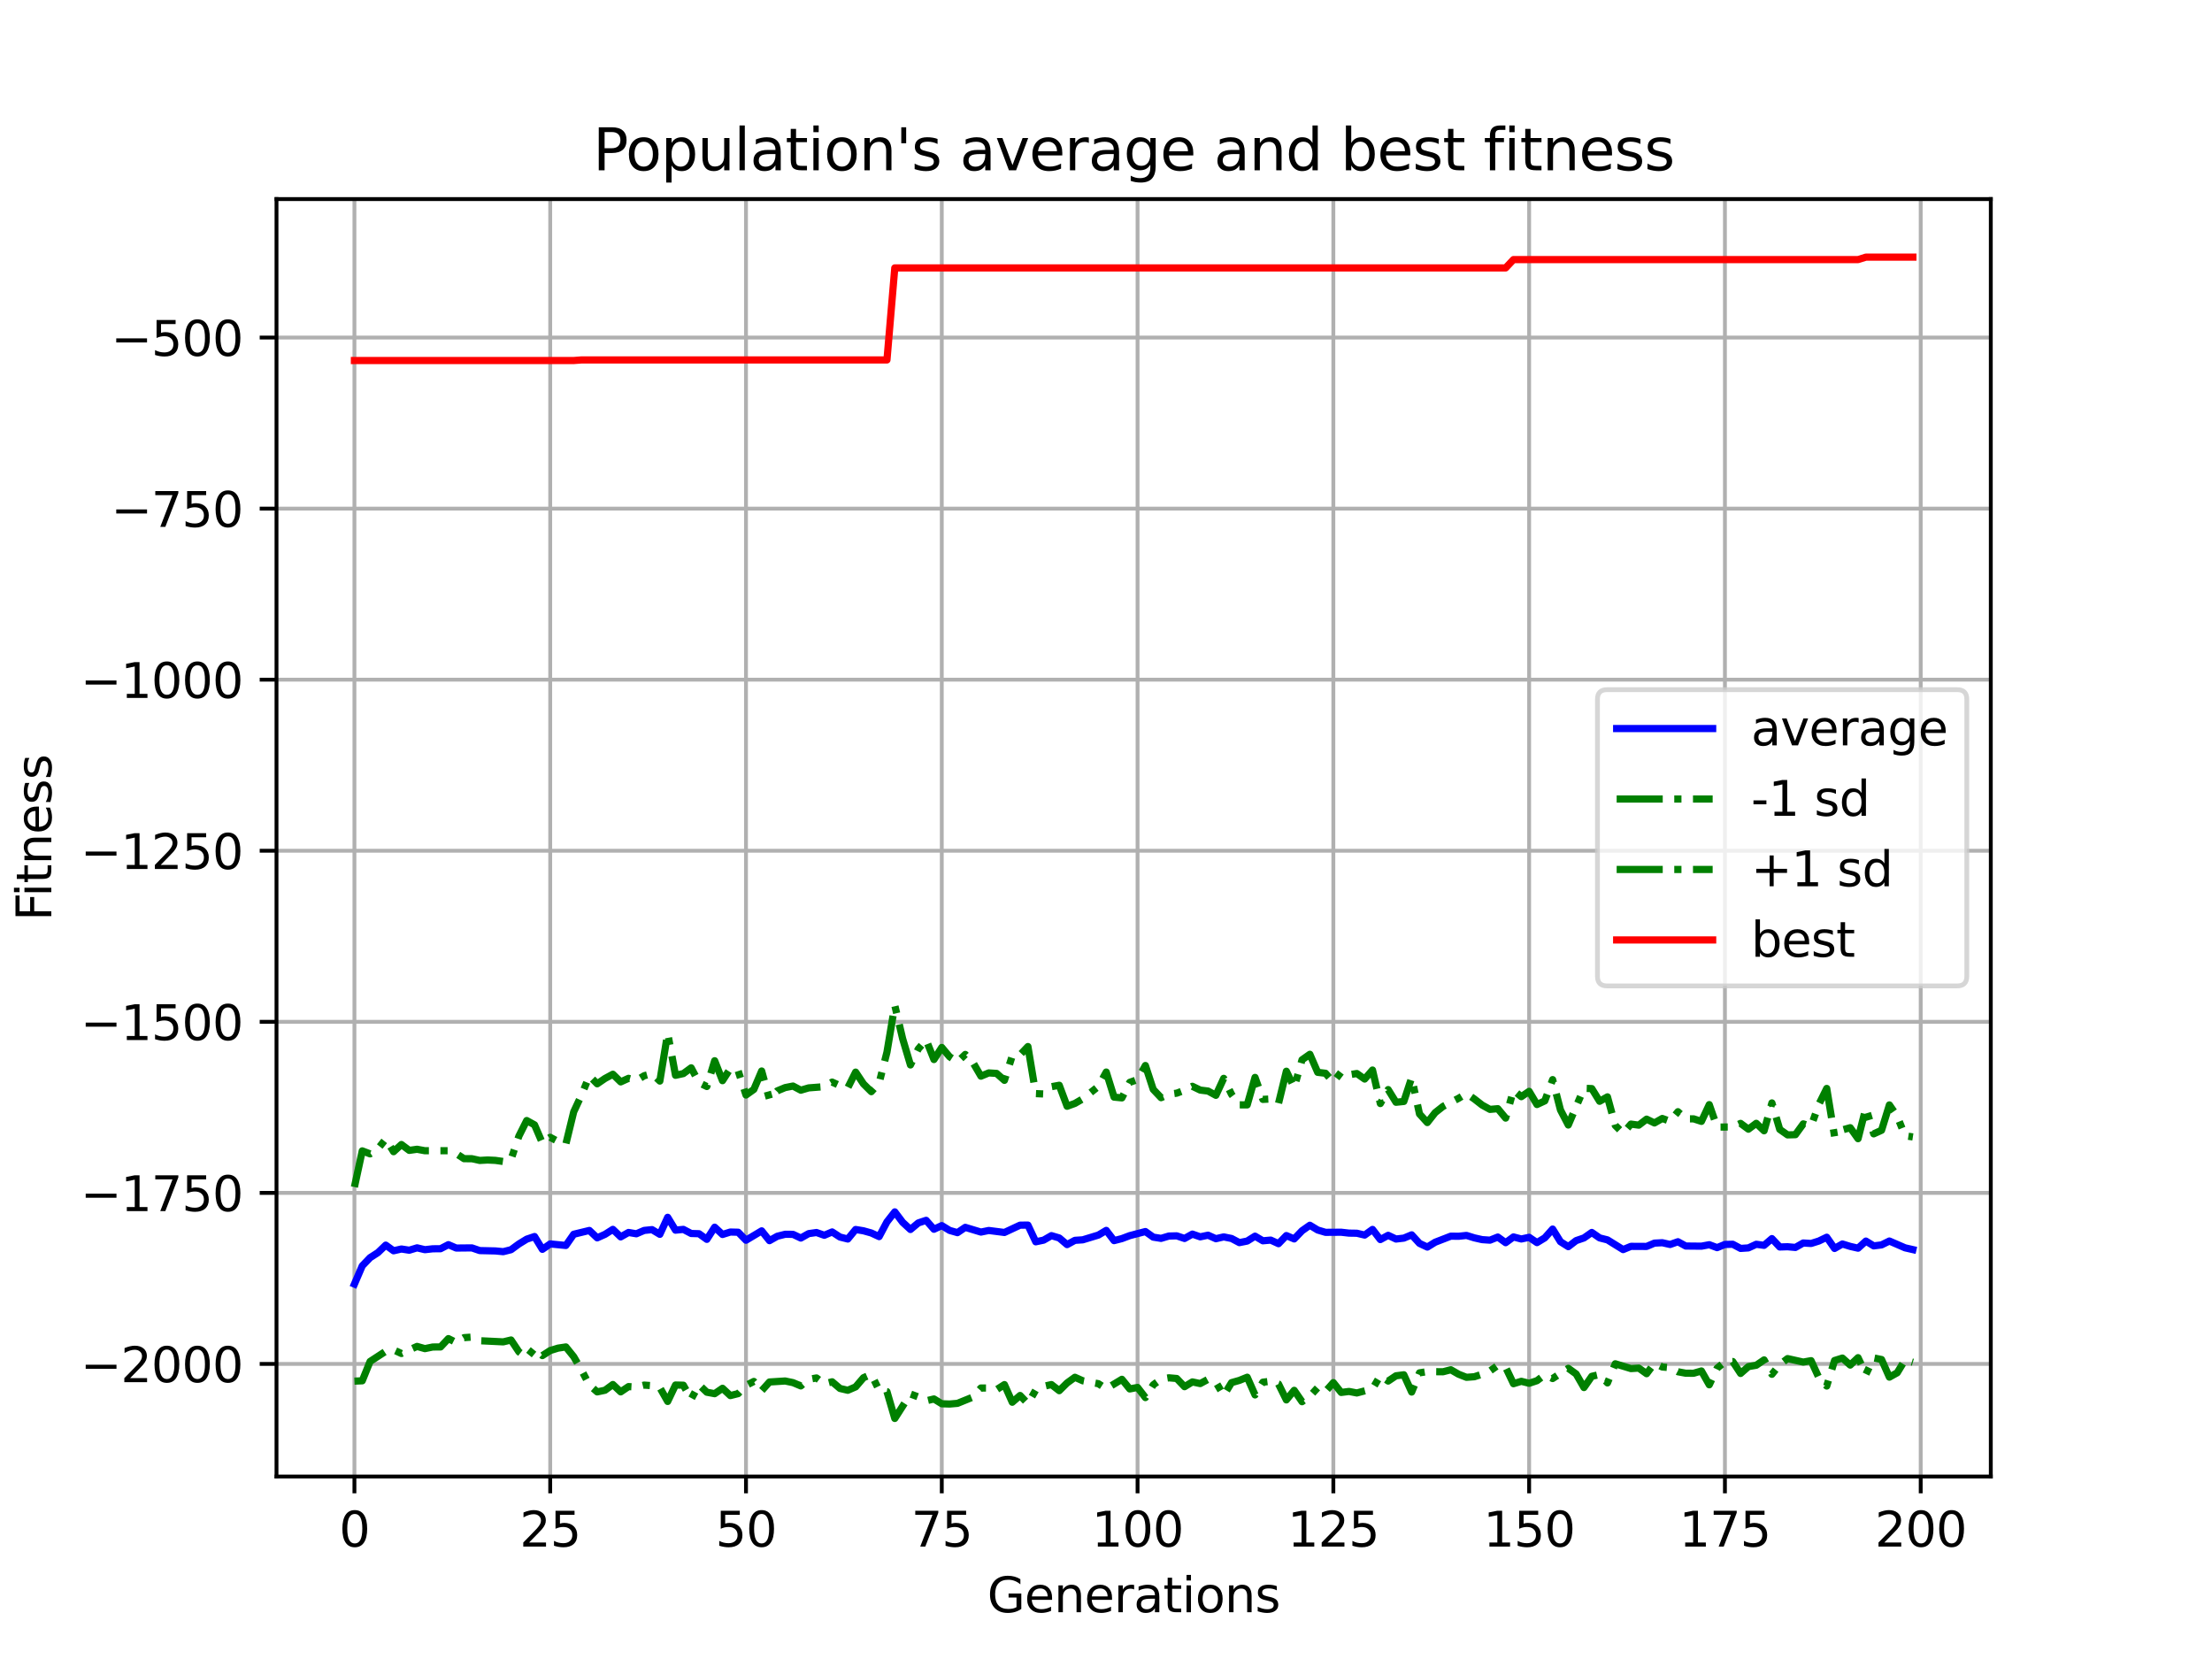 <?xml version="1.0" encoding="utf-8" standalone="no"?>
<!DOCTYPE svg PUBLIC "-//W3C//DTD SVG 1.1//EN"
  "http://www.w3.org/Graphics/SVG/1.1/DTD/svg11.dtd">
<svg xmlns:xlink="http://www.w3.org/1999/xlink" width="460.8pt" height="345.6pt" viewBox="0 0 460.8 345.6" xmlns="http://www.w3.org/2000/svg" version="1.1">
 <defs>
  <style type="text/css">*{stroke-linejoin: round; stroke-linecap: butt}</style>
 </defs>
 <g id="figure_1">
  <g id="patch_1">
   <path d="M 0 345.6 
L 460.8 345.6 
L 460.8 0 
L 0 0 
z
" style="fill: #ffffff"/>
  </g>
  <g id="axes_1">
   <g id="patch_2">
    <path d="M 57.6 307.584 
L 414.72 307.584 
L 414.72 41.472 
L 57.6 41.472 
z
" style="fill: #ffffff"/>
   </g>
   <g id="matplotlib.axis_1">
    <g id="xtick_1">
     <g id="line2d_1">
      <path d="M 73.833 307.584 
L 73.833 41.472 
" clip-path="url(#pa1c81cb05a)" style="fill: none; stroke: #b0b0b0; stroke-width: 0.8; stroke-linecap: square"/>
     </g>
     <g id="line2d_2">
      <defs>
       <path id="mb225621dab" d="M 0 0 
L 0 3.5 
" style="stroke: #000000; stroke-width: 0.8"/>
      </defs>
      <g>
       <use xlink:href="#mb225621dab" x="73.833" y="307.584" style="stroke: #000000; stroke-width: 0.8"/>
      </g>
     </g>
     <g id="text_1">
      <!-- 0 -->
      <g transform="translate(70.651 322.182) scale(0.1 -0.1)">
       <defs>
        <path id="DejaVuSans-30" d="M 2034 4250 
Q 1547 4250 1301 3770 
Q 1056 3291 1056 2328 
Q 1056 1369 1301 889 
Q 1547 409 2034 409 
Q 2525 409 2770 889 
Q 3016 1369 3016 2328 
Q 3016 3291 2770 3770 
Q 2525 4250 2034 4250 
z
M 2034 4750 
Q 2819 4750 3233 4129 
Q 3647 3509 3647 2328 
Q 3647 1150 3233 529 
Q 2819 -91 2034 -91 
Q 1250 -91 836 529 
Q 422 1150 422 2328 
Q 422 3509 836 4129 
Q 1250 4750 2034 4750 
z
" transform="scale(0.016)"/>
       </defs>
       <use xlink:href="#DejaVuSans-30"/>
      </g>
     </g>
    </g>
    <g id="xtick_2">
     <g id="line2d_3">
      <path d="M 114.618 307.584 
L 114.618 41.472 
" clip-path="url(#pa1c81cb05a)" style="fill: none; stroke: #b0b0b0; stroke-width: 0.8; stroke-linecap: square"/>
     </g>
     <g id="line2d_4">
      <g>
       <use xlink:href="#mb225621dab" x="114.618" y="307.584" style="stroke: #000000; stroke-width: 0.8"/>
      </g>
     </g>
     <g id="text_2">
      <!-- 25 -->
      <g transform="translate(108.256 322.182) scale(0.1 -0.1)">
       <defs>
        <path id="DejaVuSans-32" d="M 1228 531 
L 3431 531 
L 3431 0 
L 469 0 
L 469 531 
Q 828 903 1448 1529 
Q 2069 2156 2228 2338 
Q 2531 2678 2651 2914 
Q 2772 3150 2772 3378 
Q 2772 3750 2511 3984 
Q 2250 4219 1831 4219 
Q 1534 4219 1204 4116 
Q 875 4013 500 3803 
L 500 4441 
Q 881 4594 1212 4672 
Q 1544 4750 1819 4750 
Q 2544 4750 2975 4387 
Q 3406 4025 3406 3419 
Q 3406 3131 3298 2873 
Q 3191 2616 2906 2266 
Q 2828 2175 2409 1742 
Q 1991 1309 1228 531 
z
" transform="scale(0.016)"/>
        <path id="DejaVuSans-35" d="M 691 4666 
L 3169 4666 
L 3169 4134 
L 1269 4134 
L 1269 2991 
Q 1406 3038 1543 3061 
Q 1681 3084 1819 3084 
Q 2600 3084 3056 2656 
Q 3513 2228 3513 1497 
Q 3513 744 3044 326 
Q 2575 -91 1722 -91 
Q 1428 -91 1123 -41 
Q 819 9 494 109 
L 494 744 
Q 775 591 1075 516 
Q 1375 441 1709 441 
Q 2250 441 2565 725 
Q 2881 1009 2881 1497 
Q 2881 1984 2565 2268 
Q 2250 2553 1709 2553 
Q 1456 2553 1204 2497 
Q 953 2441 691 2322 
L 691 4666 
z
" transform="scale(0.016)"/>
       </defs>
       <use xlink:href="#DejaVuSans-32"/>
       <use xlink:href="#DejaVuSans-35" x="63.623"/>
      </g>
     </g>
    </g>
    <g id="xtick_3">
     <g id="line2d_5">
      <path d="M 155.404 307.584 
L 155.404 41.472 
" clip-path="url(#pa1c81cb05a)" style="fill: none; stroke: #b0b0b0; stroke-width: 0.8; stroke-linecap: square"/>
     </g>
     <g id="line2d_6">
      <g>
       <use xlink:href="#mb225621dab" x="155.404" y="307.584" style="stroke: #000000; stroke-width: 0.8"/>
      </g>
     </g>
     <g id="text_3">
      <!-- 50 -->
      <g transform="translate(149.042 322.182) scale(0.1 -0.1)">
       <use xlink:href="#DejaVuSans-35"/>
       <use xlink:href="#DejaVuSans-30" x="63.623"/>
      </g>
     </g>
    </g>
    <g id="xtick_4">
     <g id="line2d_7">
      <path d="M 196.19 307.584 
L 196.19 41.472 
" clip-path="url(#pa1c81cb05a)" style="fill: none; stroke: #b0b0b0; stroke-width: 0.8; stroke-linecap: square"/>
     </g>
     <g id="line2d_8">
      <g>
       <use xlink:href="#mb225621dab" x="196.19" y="307.584" style="stroke: #000000; stroke-width: 0.8"/>
      </g>
     </g>
     <g id="text_4">
      <!-- 75 -->
      <g transform="translate(189.827 322.182) scale(0.1 -0.1)">
       <defs>
        <path id="DejaVuSans-37" d="M 525 4666 
L 3525 4666 
L 3525 4397 
L 1831 0 
L 1172 0 
L 2766 4134 
L 525 4134 
L 525 4666 
z
" transform="scale(0.016)"/>
       </defs>
       <use xlink:href="#DejaVuSans-37"/>
       <use xlink:href="#DejaVuSans-35" x="63.623"/>
      </g>
     </g>
    </g>
    <g id="xtick_5">
     <g id="line2d_9">
      <path d="M 236.976 307.584 
L 236.976 41.472 
" clip-path="url(#pa1c81cb05a)" style="fill: none; stroke: #b0b0b0; stroke-width: 0.8; stroke-linecap: square"/>
     </g>
     <g id="line2d_10">
      <g>
       <use xlink:href="#mb225621dab" x="236.976" y="307.584" style="stroke: #000000; stroke-width: 0.8"/>
      </g>
     </g>
     <g id="text_5">
      <!-- 100 -->
      <g transform="translate(227.432 322.182) scale(0.1 -0.1)">
       <defs>
        <path id="DejaVuSans-31" d="M 794 531 
L 1825 531 
L 1825 4091 
L 703 3866 
L 703 4441 
L 1819 4666 
L 2450 4666 
L 2450 531 
L 3481 531 
L 3481 0 
L 794 0 
L 794 531 
z
" transform="scale(0.016)"/>
       </defs>
       <use xlink:href="#DejaVuSans-31"/>
       <use xlink:href="#DejaVuSans-30" x="63.623"/>
       <use xlink:href="#DejaVuSans-30" x="127.246"/>
      </g>
     </g>
    </g>
    <g id="xtick_6">
     <g id="line2d_11">
      <path d="M 277.761 307.584 
L 277.761 41.472 
" clip-path="url(#pa1c81cb05a)" style="fill: none; stroke: #b0b0b0; stroke-width: 0.8; stroke-linecap: square"/>
     </g>
     <g id="line2d_12">
      <g>
       <use xlink:href="#mb225621dab" x="277.761" y="307.584" style="stroke: #000000; stroke-width: 0.8"/>
      </g>
     </g>
     <g id="text_6">
      <!-- 125 -->
      <g transform="translate(268.218 322.182) scale(0.1 -0.1)">
       <use xlink:href="#DejaVuSans-31"/>
       <use xlink:href="#DejaVuSans-32" x="63.623"/>
       <use xlink:href="#DejaVuSans-35" x="127.246"/>
      </g>
     </g>
    </g>
    <g id="xtick_7">
     <g id="line2d_13">
      <path d="M 318.547 307.584 
L 318.547 41.472 
" clip-path="url(#pa1c81cb05a)" style="fill: none; stroke: #b0b0b0; stroke-width: 0.8; stroke-linecap: square"/>
     </g>
     <g id="line2d_14">
      <g>
       <use xlink:href="#mb225621dab" x="318.547" y="307.584" style="stroke: #000000; stroke-width: 0.8"/>
      </g>
     </g>
     <g id="text_7">
      <!-- 150 -->
      <g transform="translate(309.003 322.182) scale(0.1 -0.1)">
       <use xlink:href="#DejaVuSans-31"/>
       <use xlink:href="#DejaVuSans-35" x="63.623"/>
       <use xlink:href="#DejaVuSans-30" x="127.246"/>
      </g>
     </g>
    </g>
    <g id="xtick_8">
     <g id="line2d_15">
      <path d="M 359.333 307.584 
L 359.333 41.472 
" clip-path="url(#pa1c81cb05a)" style="fill: none; stroke: #b0b0b0; stroke-width: 0.8; stroke-linecap: square"/>
     </g>
     <g id="line2d_16">
      <g>
       <use xlink:href="#mb225621dab" x="359.333" y="307.584" style="stroke: #000000; stroke-width: 0.8"/>
      </g>
     </g>
     <g id="text_8">
      <!-- 175 -->
      <g transform="translate(349.789 322.182) scale(0.1 -0.1)">
       <use xlink:href="#DejaVuSans-31"/>
       <use xlink:href="#DejaVuSans-37" x="63.623"/>
       <use xlink:href="#DejaVuSans-35" x="127.246"/>
      </g>
     </g>
    </g>
    <g id="xtick_9">
     <g id="line2d_17">
      <path d="M 400.119 307.584 
L 400.119 41.472 
" clip-path="url(#pa1c81cb05a)" style="fill: none; stroke: #b0b0b0; stroke-width: 0.8; stroke-linecap: square"/>
     </g>
     <g id="line2d_18">
      <g>
       <use xlink:href="#mb225621dab" x="400.119" y="307.584" style="stroke: #000000; stroke-width: 0.8"/>
      </g>
     </g>
     <g id="text_9">
      <!-- 200 -->
      <g transform="translate(390.575 322.182) scale(0.1 -0.1)">
       <use xlink:href="#DejaVuSans-32"/>
       <use xlink:href="#DejaVuSans-30" x="63.623"/>
       <use xlink:href="#DejaVuSans-30" x="127.246"/>
      </g>
     </g>
    </g>
    <g id="text_10">
     <!-- Generations -->
     <g transform="translate(205.662 335.861) scale(0.1 -0.1)">
      <defs>
       <path id="DejaVuSans-47" d="M 3809 666 
L 3809 1919 
L 2778 1919 
L 2778 2438 
L 4434 2438 
L 4434 434 
Q 4069 175 3628 42 
Q 3188 -91 2688 -91 
Q 1594 -91 976 548 
Q 359 1188 359 2328 
Q 359 3472 976 4111 
Q 1594 4750 2688 4750 
Q 3144 4750 3555 4637 
Q 3966 4525 4313 4306 
L 4313 3634 
Q 3963 3931 3569 4081 
Q 3175 4231 2741 4231 
Q 1884 4231 1454 3753 
Q 1025 3275 1025 2328 
Q 1025 1384 1454 906 
Q 1884 428 2741 428 
Q 3075 428 3337 486 
Q 3600 544 3809 666 
z
" transform="scale(0.016)"/>
       <path id="DejaVuSans-65" d="M 3597 1894 
L 3597 1613 
L 953 1613 
Q 991 1019 1311 708 
Q 1631 397 2203 397 
Q 2534 397 2845 478 
Q 3156 559 3463 722 
L 3463 178 
Q 3153 47 2828 -22 
Q 2503 -91 2169 -91 
Q 1331 -91 842 396 
Q 353 884 353 1716 
Q 353 2575 817 3079 
Q 1281 3584 2069 3584 
Q 2775 3584 3186 3129 
Q 3597 2675 3597 1894 
z
M 3022 2063 
Q 3016 2534 2758 2815 
Q 2500 3097 2075 3097 
Q 1594 3097 1305 2825 
Q 1016 2553 972 2059 
L 3022 2063 
z
" transform="scale(0.016)"/>
       <path id="DejaVuSans-6e" d="M 3513 2113 
L 3513 0 
L 2938 0 
L 2938 2094 
Q 2938 2591 2744 2837 
Q 2550 3084 2163 3084 
Q 1697 3084 1428 2787 
Q 1159 2491 1159 1978 
L 1159 0 
L 581 0 
L 581 3500 
L 1159 3500 
L 1159 2956 
Q 1366 3272 1645 3428 
Q 1925 3584 2291 3584 
Q 2894 3584 3203 3211 
Q 3513 2838 3513 2113 
z
" transform="scale(0.016)"/>
       <path id="DejaVuSans-72" d="M 2631 2963 
Q 2534 3019 2420 3045 
Q 2306 3072 2169 3072 
Q 1681 3072 1420 2755 
Q 1159 2438 1159 1844 
L 1159 0 
L 581 0 
L 581 3500 
L 1159 3500 
L 1159 2956 
Q 1341 3275 1631 3429 
Q 1922 3584 2338 3584 
Q 2397 3584 2469 3576 
Q 2541 3569 2628 3553 
L 2631 2963 
z
" transform="scale(0.016)"/>
       <path id="DejaVuSans-61" d="M 2194 1759 
Q 1497 1759 1228 1600 
Q 959 1441 959 1056 
Q 959 750 1161 570 
Q 1363 391 1709 391 
Q 2188 391 2477 730 
Q 2766 1069 2766 1631 
L 2766 1759 
L 2194 1759 
z
M 3341 1997 
L 3341 0 
L 2766 0 
L 2766 531 
Q 2569 213 2275 61 
Q 1981 -91 1556 -91 
Q 1019 -91 701 211 
Q 384 513 384 1019 
Q 384 1609 779 1909 
Q 1175 2209 1959 2209 
L 2766 2209 
L 2766 2266 
Q 2766 2663 2505 2880 
Q 2244 3097 1772 3097 
Q 1472 3097 1187 3025 
Q 903 2953 641 2809 
L 641 3341 
Q 956 3463 1253 3523 
Q 1550 3584 1831 3584 
Q 2591 3584 2966 3190 
Q 3341 2797 3341 1997 
z
" transform="scale(0.016)"/>
       <path id="DejaVuSans-74" d="M 1172 4494 
L 1172 3500 
L 2356 3500 
L 2356 3053 
L 1172 3053 
L 1172 1153 
Q 1172 725 1289 603 
Q 1406 481 1766 481 
L 2356 481 
L 2356 0 
L 1766 0 
Q 1100 0 847 248 
Q 594 497 594 1153 
L 594 3053 
L 172 3053 
L 172 3500 
L 594 3500 
L 594 4494 
L 1172 4494 
z
" transform="scale(0.016)"/>
       <path id="DejaVuSans-69" d="M 603 3500 
L 1178 3500 
L 1178 0 
L 603 0 
L 603 3500 
z
M 603 4863 
L 1178 4863 
L 1178 4134 
L 603 4134 
L 603 4863 
z
" transform="scale(0.016)"/>
       <path id="DejaVuSans-6f" d="M 1959 3097 
Q 1497 3097 1228 2736 
Q 959 2375 959 1747 
Q 959 1119 1226 758 
Q 1494 397 1959 397 
Q 2419 397 2687 759 
Q 2956 1122 2956 1747 
Q 2956 2369 2687 2733 
Q 2419 3097 1959 3097 
z
M 1959 3584 
Q 2709 3584 3137 3096 
Q 3566 2609 3566 1747 
Q 3566 888 3137 398 
Q 2709 -91 1959 -91 
Q 1206 -91 779 398 
Q 353 888 353 1747 
Q 353 2609 779 3096 
Q 1206 3584 1959 3584 
z
" transform="scale(0.016)"/>
       <path id="DejaVuSans-73" d="M 2834 3397 
L 2834 2853 
Q 2591 2978 2328 3040 
Q 2066 3103 1784 3103 
Q 1356 3103 1142 2972 
Q 928 2841 928 2578 
Q 928 2378 1081 2264 
Q 1234 2150 1697 2047 
L 1894 2003 
Q 2506 1872 2764 1633 
Q 3022 1394 3022 966 
Q 3022 478 2636 193 
Q 2250 -91 1575 -91 
Q 1294 -91 989 -36 
Q 684 19 347 128 
L 347 722 
Q 666 556 975 473 
Q 1284 391 1588 391 
Q 1994 391 2212 530 
Q 2431 669 2431 922 
Q 2431 1156 2273 1281 
Q 2116 1406 1581 1522 
L 1381 1569 
Q 847 1681 609 1914 
Q 372 2147 372 2553 
Q 372 3047 722 3315 
Q 1072 3584 1716 3584 
Q 2034 3584 2315 3537 
Q 2597 3491 2834 3397 
z
" transform="scale(0.016)"/>
      </defs>
      <use xlink:href="#DejaVuSans-47"/>
      <use xlink:href="#DejaVuSans-65" x="77.49"/>
      <use xlink:href="#DejaVuSans-6e" x="139.014"/>
      <use xlink:href="#DejaVuSans-65" x="202.393"/>
      <use xlink:href="#DejaVuSans-72" x="263.916"/>
      <use xlink:href="#DejaVuSans-61" x="305.029"/>
      <use xlink:href="#DejaVuSans-74" x="366.309"/>
      <use xlink:href="#DejaVuSans-69" x="405.518"/>
      <use xlink:href="#DejaVuSans-6f" x="433.301"/>
      <use xlink:href="#DejaVuSans-6e" x="494.482"/>
      <use xlink:href="#DejaVuSans-73" x="557.861"/>
     </g>
    </g>
   </g>
   <g id="matplotlib.axis_2">
    <g id="ytick_1">
     <g id="line2d_19">
      <path d="M 57.6 284.134 
L 414.72 284.134 
" clip-path="url(#pa1c81cb05a)" style="fill: none; stroke: #b0b0b0; stroke-width: 0.8; stroke-linecap: square"/>
     </g>
     <g id="line2d_20">
      <defs>
       <path id="me8691021bc" d="M 0 0 
L -3.5 0 
" style="stroke: #000000; stroke-width: 0.8"/>
      </defs>
      <g>
       <use xlink:href="#me8691021bc" x="57.6" y="284.134" style="stroke: #000000; stroke-width: 0.8"/>
      </g>
     </g>
     <g id="text_11">
      <!-- −2000 -->
      <g transform="translate(16.77 287.933) scale(0.1 -0.1)">
       <defs>
        <path id="DejaVuSans-2212" d="M 678 2272 
L 4684 2272 
L 4684 1741 
L 678 1741 
L 678 2272 
z
" transform="scale(0.016)"/>
       </defs>
       <use xlink:href="#DejaVuSans-2212"/>
       <use xlink:href="#DejaVuSans-32" x="83.789"/>
       <use xlink:href="#DejaVuSans-30" x="147.412"/>
       <use xlink:href="#DejaVuSans-30" x="211.035"/>
       <use xlink:href="#DejaVuSans-30" x="274.658"/>
      </g>
     </g>
    </g>
    <g id="ytick_2">
     <g id="line2d_21">
      <path d="M 57.6 248.499 
L 414.72 248.499 
" clip-path="url(#pa1c81cb05a)" style="fill: none; stroke: #b0b0b0; stroke-width: 0.8; stroke-linecap: square"/>
     </g>
     <g id="line2d_22">
      <g>
       <use xlink:href="#me8691021bc" x="57.6" y="248.499" style="stroke: #000000; stroke-width: 0.8"/>
      </g>
     </g>
     <g id="text_12">
      <!-- −1750 -->
      <g transform="translate(16.77 252.298) scale(0.1 -0.1)">
       <use xlink:href="#DejaVuSans-2212"/>
       <use xlink:href="#DejaVuSans-31" x="83.789"/>
       <use xlink:href="#DejaVuSans-37" x="147.412"/>
       <use xlink:href="#DejaVuSans-35" x="211.035"/>
       <use xlink:href="#DejaVuSans-30" x="274.658"/>
      </g>
     </g>
    </g>
    <g id="ytick_3">
     <g id="line2d_23">
      <path d="M 57.6 212.863 
L 414.72 212.863 
" clip-path="url(#pa1c81cb05a)" style="fill: none; stroke: #b0b0b0; stroke-width: 0.8; stroke-linecap: square"/>
     </g>
     <g id="line2d_24">
      <g>
       <use xlink:href="#me8691021bc" x="57.6" y="212.863" style="stroke: #000000; stroke-width: 0.8"/>
      </g>
     </g>
     <g id="text_13">
      <!-- −1500 -->
      <g transform="translate(16.77 216.663) scale(0.1 -0.1)">
       <use xlink:href="#DejaVuSans-2212"/>
       <use xlink:href="#DejaVuSans-31" x="83.789"/>
       <use xlink:href="#DejaVuSans-35" x="147.412"/>
       <use xlink:href="#DejaVuSans-30" x="211.035"/>
       <use xlink:href="#DejaVuSans-30" x="274.658"/>
      </g>
     </g>
    </g>
    <g id="ytick_4">
     <g id="line2d_25">
      <path d="M 57.6 177.228 
L 414.72 177.228 
" clip-path="url(#pa1c81cb05a)" style="fill: none; stroke: #b0b0b0; stroke-width: 0.8; stroke-linecap: square"/>
     </g>
     <g id="line2d_26">
      <g>
       <use xlink:href="#me8691021bc" x="57.6" y="177.228" style="stroke: #000000; stroke-width: 0.8"/>
      </g>
     </g>
     <g id="text_14">
      <!-- −1250 -->
      <g transform="translate(16.77 181.028) scale(0.1 -0.1)">
       <use xlink:href="#DejaVuSans-2212"/>
       <use xlink:href="#DejaVuSans-31" x="83.789"/>
       <use xlink:href="#DejaVuSans-32" x="147.412"/>
       <use xlink:href="#DejaVuSans-35" x="211.035"/>
       <use xlink:href="#DejaVuSans-30" x="274.658"/>
      </g>
     </g>
    </g>
    <g id="ytick_5">
     <g id="line2d_27">
      <path d="M 57.6 141.593 
L 414.72 141.593 
" clip-path="url(#pa1c81cb05a)" style="fill: none; stroke: #b0b0b0; stroke-width: 0.8; stroke-linecap: square"/>
     </g>
     <g id="line2d_28">
      <g>
       <use xlink:href="#me8691021bc" x="57.6" y="141.593" style="stroke: #000000; stroke-width: 0.8"/>
      </g>
     </g>
     <g id="text_15">
      <!-- −1000 -->
      <g transform="translate(16.77 145.393) scale(0.1 -0.1)">
       <use xlink:href="#DejaVuSans-2212"/>
       <use xlink:href="#DejaVuSans-31" x="83.789"/>
       <use xlink:href="#DejaVuSans-30" x="147.412"/>
       <use xlink:href="#DejaVuSans-30" x="211.035"/>
       <use xlink:href="#DejaVuSans-30" x="274.658"/>
      </g>
     </g>
    </g>
    <g id="ytick_6">
     <g id="line2d_29">
      <path d="M 57.6 105.958 
L 414.72 105.958 
" clip-path="url(#pa1c81cb05a)" style="fill: none; stroke: #b0b0b0; stroke-width: 0.8; stroke-linecap: square"/>
     </g>
     <g id="line2d_30">
      <g>
       <use xlink:href="#me8691021bc" x="57.6" y="105.958" style="stroke: #000000; stroke-width: 0.8"/>
      </g>
     </g>
     <g id="text_16">
      <!-- −750 -->
      <g transform="translate(23.133 109.758) scale(0.1 -0.1)">
       <use xlink:href="#DejaVuSans-2212"/>
       <use xlink:href="#DejaVuSans-37" x="83.789"/>
       <use xlink:href="#DejaVuSans-35" x="147.412"/>
       <use xlink:href="#DejaVuSans-30" x="211.035"/>
      </g>
     </g>
    </g>
    <g id="ytick_7">
     <g id="line2d_31">
      <path d="M 57.6 70.323 
L 414.72 70.323 
" clip-path="url(#pa1c81cb05a)" style="fill: none; stroke: #b0b0b0; stroke-width: 0.8; stroke-linecap: square"/>
     </g>
     <g id="line2d_32">
      <g>
       <use xlink:href="#me8691021bc" x="57.6" y="70.323" style="stroke: #000000; stroke-width: 0.8"/>
      </g>
     </g>
     <g id="text_17">
      <!-- −500 -->
      <g transform="translate(23.133 74.123) scale(0.1 -0.1)">
       <use xlink:href="#DejaVuSans-2212"/>
       <use xlink:href="#DejaVuSans-35" x="83.789"/>
       <use xlink:href="#DejaVuSans-30" x="147.412"/>
       <use xlink:href="#DejaVuSans-30" x="211.035"/>
      </g>
     </g>
    </g>
    <g id="text_18">
     <!-- Fitness -->
     <g transform="translate(10.691 191.845) rotate(-90) scale(0.1 -0.1)">
      <defs>
       <path id="DejaVuSans-46" d="M 628 4666 
L 3309 4666 
L 3309 4134 
L 1259 4134 
L 1259 2759 
L 3109 2759 
L 3109 2228 
L 1259 2228 
L 1259 0 
L 628 0 
L 628 4666 
z
" transform="scale(0.016)"/>
      </defs>
      <use xlink:href="#DejaVuSans-46"/>
      <use xlink:href="#DejaVuSans-69" x="50.27"/>
      <use xlink:href="#DejaVuSans-74" x="78.053"/>
      <use xlink:href="#DejaVuSans-6e" x="117.262"/>
      <use xlink:href="#DejaVuSans-65" x="180.641"/>
      <use xlink:href="#DejaVuSans-73" x="242.164"/>
      <use xlink:href="#DejaVuSans-73" x="294.264"/>
     </g>
    </g>
   </g>
   <g id="line2d_33">
    <path d="M 73.833 267.497 
L 75.464 263.698 
L 77.096 261.994 
L 78.727 260.944 
L 80.358 259.382 
L 81.99 260.559 
L 83.621 260.19 
L 85.253 260.441 
L 86.884 259.947 
L 88.516 260.331 
L 90.147 260.147 
L 91.778 260.132 
L 93.41 259.285 
L 95.041 259.992 
L 98.304 259.959 
L 99.936 260.518 
L 103.198 260.592 
L 104.83 260.746 
L 106.461 260.336 
L 108.093 259.14 
L 109.724 258.141 
L 111.356 257.593 
L 112.987 260.257 
L 114.618 259.132 
L 117.881 259.454 
L 119.513 257.117 
L 122.776 256.326 
L 124.407 257.865 
L 126.038 257.137 
L 127.67 256.1 
L 129.301 257.666 
L 130.933 256.745 
L 132.564 257.019 
L 134.196 256.319 
L 135.827 256.155 
L 137.458 257.135 
L 139.09 253.588 
L 140.721 256.265 
L 142.353 256.104 
L 143.984 256.958 
L 145.616 257.005 
L 147.247 258.18 
L 148.879 255.65 
L 150.51 257.166 
L 152.141 256.656 
L 153.773 256.695 
L 155.404 258.363 
L 158.667 256.41 
L 160.299 258.451 
L 161.93 257.532 
L 163.561 257.126 
L 165.193 257.135 
L 166.824 257.91 
L 168.456 256.987 
L 170.087 256.755 
L 171.719 257.329 
L 173.35 256.635 
L 174.981 257.7 
L 176.613 258.109 
L 178.244 256.128 
L 179.876 256.397 
L 181.507 256.853 
L 183.139 257.608 
L 184.77 254.539 
L 186.401 252.457 
L 188.033 254.622 
L 189.664 256.124 
L 191.296 254.759 
L 192.927 254.219 
L 194.559 256.074 
L 196.19 255.317 
L 197.821 256.315 
L 199.453 256.783 
L 201.084 255.68 
L 204.347 256.665 
L 205.979 256.33 
L 209.241 256.746 
L 212.504 255.22 
L 214.136 255.212 
L 215.767 258.689 
L 217.399 258.346 
L 219.03 257.406 
L 220.661 257.891 
L 222.293 259.274 
L 223.924 258.386 
L 225.556 258.277 
L 228.819 257.284 
L 230.45 256.315 
L 232.081 258.445 
L 233.713 258.022 
L 235.344 257.408 
L 238.607 256.553 
L 240.239 257.718 
L 241.87 257.976 
L 243.501 257.49 
L 245.133 257.447 
L 246.764 257.997 
L 248.396 257.086 
L 250.027 257.654 
L 251.659 257.312 
L 253.29 258.046 
L 254.921 257.67 
L 256.553 258 
L 258.184 258.861 
L 259.816 258.535 
L 261.447 257.516 
L 263.079 258.479 
L 264.71 258.335 
L 266.341 259.078 
L 267.973 257.391 
L 269.604 258.09 
L 271.236 256.389 
L 272.867 255.241 
L 274.499 256.233 
L 276.13 256.719 
L 279.393 256.696 
L 281.024 256.881 
L 282.656 256.906 
L 284.287 257.287 
L 285.919 256.112 
L 287.55 258.226 
L 289.181 257.34 
L 290.813 258.113 
L 292.444 257.923 
L 294.076 257.24 
L 295.707 259.021 
L 297.339 259.788 
L 298.97 258.779 
L 302.233 257.515 
L 303.864 257.537 
L 305.496 257.361 
L 307.127 257.868 
L 308.759 258.238 
L 310.39 258.349 
L 312.021 257.697 
L 313.653 258.874 
L 315.284 257.677 
L 316.916 258.104 
L 318.547 257.755 
L 320.179 258.858 
L 321.81 257.868 
L 323.441 256.038 
L 325.073 258.667 
L 326.704 259.699 
L 328.336 258.443 
L 329.967 257.885 
L 331.599 256.741 
L 333.23 257.878 
L 334.862 258.289 
L 338.124 260.312 
L 339.756 259.637 
L 343.019 259.654 
L 344.65 258.965 
L 346.282 258.882 
L 347.913 259.248 
L 349.544 258.676 
L 351.176 259.569 
L 354.439 259.601 
L 356.07 259.296 
L 357.702 259.905 
L 359.333 259.245 
L 360.964 259.201 
L 362.596 260.068 
L 364.227 259.96 
L 365.859 259.207 
L 367.49 259.426 
L 369.122 258.026 
L 370.753 259.77 
L 372.384 259.72 
L 374.016 259.865 
L 375.647 258.938 
L 377.279 259.037 
L 378.91 258.524 
L 380.542 257.738 
L 382.173 260.075 
L 383.804 259.145 
L 385.436 259.647 
L 387.067 260.019 
L 388.699 258.541 
L 390.33 259.54 
L 391.962 259.334 
L 393.593 258.528 
L 396.856 259.944 
L 398.487 260.315 
L 398.487 260.315 
" clip-path="url(#pa1c81cb05a)" style="fill: none; stroke: #0000ff; stroke-width: 1.5; stroke-linecap: square"/>
   </g>
   <g id="line2d_34">
    <path d="M 73.833 287.714 
L 75.464 287.646 
L 77.096 283.618 
L 80.358 281.487 
L 81.99 281.2 
L 83.621 281.957 
L 86.884 280.482 
L 88.516 280.945 
L 90.147 280.605 
L 91.778 280.595 
L 93.41 278.855 
L 95.041 279.675 
L 96.673 278.656 
L 98.304 278.539 
L 99.936 279.297 
L 104.83 279.534 
L 106.461 279.145 
L 108.093 281.599 
L 109.724 282.855 
L 111.356 280.86 
L 112.987 282.395 
L 114.618 281.342 
L 116.25 280.84 
L 117.881 280.592 
L 119.513 282.618 
L 121.144 285.43 
L 122.776 288.534 
L 124.407 289.956 
L 126.038 289.611 
L 127.67 288.417 
L 129.301 289.953 
L 130.933 288.853 
L 132.564 288.949 
L 134.196 288.543 
L 135.827 288.656 
L 137.458 289.065 
L 139.09 291.948 
L 140.721 288.524 
L 142.353 288.561 
L 143.984 291.467 
L 145.616 288.463 
L 147.247 290.026 
L 148.879 290.329 
L 150.51 289.207 
L 152.141 290.727 
L 153.773 290.315 
L 155.404 288.614 
L 157.036 287.782 
L 158.667 289.709 
L 160.299 287.893 
L 163.561 287.686 
L 165.193 288.026 
L 166.824 288.711 
L 168.456 287.346 
L 170.087 287.05 
L 171.719 288.283 
L 173.35 287.852 
L 174.981 289.239 
L 176.613 289.62 
L 178.244 288.915 
L 179.876 287.004 
L 181.507 286.294 
L 183.139 289.615 
L 184.77 289.901 
L 186.401 295.488 
L 189.664 290.398 
L 191.296 290.999 
L 192.927 291.824 
L 194.559 291.427 
L 196.19 292.43 
L 197.821 292.484 
L 199.453 292.345 
L 202.716 291.022 
L 204.347 289.146 
L 205.979 289.152 
L 207.61 289.488 
L 209.241 288.437 
L 210.873 292.109 
L 212.504 290.704 
L 214.136 292.41 
L 215.767 289.56 
L 217.399 288.797 
L 219.03 288.431 
L 220.661 289.704 
L 222.293 288.093 
L 223.924 286.908 
L 225.556 287.64 
L 228.819 288.252 
L 230.45 289.303 
L 233.713 287.333 
L 235.344 289.343 
L 236.976 289.029 
L 238.607 291.141 
L 240.239 288.491 
L 241.87 287.285 
L 243.501 287.023 
L 245.133 287.165 
L 246.764 288.872 
L 248.396 287.878 
L 250.027 288.223 
L 251.659 287.339 
L 253.29 287.918 
L 254.921 290.7 
L 256.553 288.025 
L 258.184 287.563 
L 259.816 286.9 
L 261.447 290.588 
L 263.079 287.935 
L 264.71 287.734 
L 266.341 288.314 
L 267.973 291.626 
L 269.604 289.631 
L 271.236 291.998 
L 272.867 290.853 
L 274.499 289.078 
L 276.13 289.857 
L 277.761 288.024 
L 279.393 290.071 
L 281.024 289.865 
L 282.656 290.179 
L 285.919 289.317 
L 287.55 286.561 
L 289.181 287.7 
L 290.813 286.604 
L 292.444 286.394 
L 294.076 289.987 
L 295.707 285.988 
L 297.339 285.728 
L 300.601 285.765 
L 302.233 285.344 
L 303.864 286.283 
L 305.496 286.919 
L 307.127 286.799 
L 308.759 286.269 
L 310.39 285.591 
L 312.021 284.438 
L 313.653 284.828 
L 315.284 288.251 
L 316.916 287.752 
L 318.547 288.161 
L 320.179 287.622 
L 321.81 286.401 
L 323.441 287.172 
L 326.704 285.041 
L 328.336 286.223 
L 329.967 289.051 
L 331.599 286.71 
L 333.23 286.339 
L 334.862 288.083 
L 336.493 284.102 
L 339.756 285.103 
L 341.387 284.996 
L 343.019 286.165 
L 344.65 283.999 
L 346.282 284.767 
L 347.913 284.912 
L 349.544 285.764 
L 351.176 286.066 
L 352.807 286.074 
L 354.439 285.598 
L 356.07 288.479 
L 357.702 285.022 
L 359.333 283.692 
L 360.964 283.63 
L 362.596 286.115 
L 364.227 284.69 
L 365.859 284.406 
L 367.49 283.292 
L 369.122 286.292 
L 370.753 284.265 
L 372.384 283.02 
L 375.647 283.748 
L 377.279 283.452 
L 378.91 287.004 
L 380.542 288.734 
L 382.173 283.421 
L 383.804 282.912 
L 385.436 284.37 
L 387.067 282.827 
L 388.699 286.306 
L 390.33 282.881 
L 391.962 283.213 
L 393.593 286.883 
L 395.224 285.973 
L 396.856 283.291 
L 398.487 283.785 
L 398.487 283.785 
" clip-path="url(#pa1c81cb05a)" style="fill: none; stroke-dasharray: 9.6,2.4,1.5,2.4; stroke-dashoffset: 0; stroke: #008000; stroke-width: 1.5"/>
   </g>
   <g id="line2d_35">
    <path d="M 73.833 247.281 
L 75.464 239.75 
L 77.096 240.371 
L 78.727 239.312 
L 80.358 237.276 
L 81.99 239.918 
L 83.621 238.422 
L 85.253 239.643 
L 86.884 239.412 
L 88.516 239.717 
L 93.41 239.714 
L 95.041 240.308 
L 96.673 241.378 
L 98.304 241.38 
L 99.936 241.74 
L 101.567 241.65 
L 103.198 241.727 
L 104.83 241.959 
L 106.461 241.527 
L 108.093 236.681 
L 109.724 233.428 
L 111.356 234.326 
L 112.987 238.118 
L 114.618 236.922 
L 116.25 237.79 
L 117.881 238.316 
L 119.513 231.616 
L 121.144 228.118 
L 122.776 224.119 
L 124.407 225.775 
L 126.038 224.663 
L 127.67 223.784 
L 129.301 225.379 
L 130.933 224.637 
L 132.564 225.088 
L 134.196 224.095 
L 135.827 223.654 
L 137.458 225.205 
L 139.09 215.228 
L 140.721 224.006 
L 142.353 223.648 
L 143.984 222.449 
L 145.616 225.547 
L 147.247 226.334 
L 148.879 220.972 
L 150.51 225.125 
L 152.141 222.586 
L 153.773 223.075 
L 155.404 228.113 
L 157.036 226.949 
L 158.667 223.111 
L 160.299 229.009 
L 161.93 227.245 
L 163.561 226.567 
L 165.193 226.243 
L 166.824 227.108 
L 168.456 226.627 
L 171.719 226.375 
L 173.35 225.418 
L 174.981 226.161 
L 176.613 226.598 
L 178.244 223.341 
L 179.876 225.791 
L 181.507 227.412 
L 183.139 225.602 
L 184.77 219.177 
L 186.401 209.426 
L 188.033 216.373 
L 189.664 221.851 
L 191.296 218.519 
L 192.927 216.614 
L 194.559 220.721 
L 196.19 218.203 
L 197.821 220.146 
L 199.453 221.221 
L 201.084 219.658 
L 202.716 221.39 
L 204.347 224.184 
L 205.979 223.508 
L 207.61 223.611 
L 209.241 225.055 
L 210.873 219.95 
L 212.504 219.735 
L 214.136 218.015 
L 215.767 227.819 
L 217.399 227.894 
L 219.03 226.381 
L 220.661 226.078 
L 222.293 230.455 
L 223.924 229.864 
L 225.556 228.913 
L 228.819 226.315 
L 230.45 223.326 
L 232.081 228.55 
L 233.713 228.71 
L 235.344 225.473 
L 236.976 224.895 
L 238.607 221.964 
L 240.239 226.945 
L 241.87 228.666 
L 243.501 227.957 
L 245.133 227.728 
L 246.764 227.121 
L 248.396 226.295 
L 250.027 227.084 
L 251.659 227.285 
L 253.29 228.175 
L 254.921 224.64 
L 256.553 227.976 
L 258.184 230.158 
L 259.816 230.169 
L 261.447 224.444 
L 263.079 229.022 
L 264.71 228.936 
L 266.341 229.842 
L 267.973 223.156 
L 269.604 226.55 
L 271.236 220.779 
L 272.867 219.629 
L 274.499 223.387 
L 276.13 223.58 
L 277.761 225.444 
L 279.393 223.32 
L 281.024 223.897 
L 282.656 223.633 
L 284.287 224.786 
L 285.919 222.908 
L 287.55 229.89 
L 289.181 226.98 
L 290.813 229.623 
L 292.444 229.452 
L 294.076 224.494 
L 295.707 232.055 
L 297.339 233.848 
L 298.97 231.78 
L 300.601 230.492 
L 303.864 228.791 
L 305.496 227.803 
L 307.127 228.936 
L 308.759 230.207 
L 310.39 231.107 
L 312.021 230.957 
L 313.653 232.92 
L 315.284 227.103 
L 316.916 228.456 
L 318.547 227.349 
L 320.179 230.095 
L 321.81 229.335 
L 323.441 224.904 
L 325.073 231.224 
L 326.704 234.358 
L 329.967 226.718 
L 331.599 226.772 
L 333.23 229.417 
L 334.862 228.496 
L 336.493 234.457 
L 338.124 236.07 
L 339.756 234.171 
L 341.387 234.39 
L 343.019 233.142 
L 344.65 233.93 
L 346.282 232.998 
L 347.913 233.585 
L 349.544 231.588 
L 351.176 233.073 
L 352.807 233.074 
L 354.439 233.604 
L 356.07 230.113 
L 357.702 234.788 
L 360.964 234.773 
L 362.596 234.022 
L 364.227 235.229 
L 365.859 234.007 
L 367.49 235.561 
L 369.122 229.759 
L 370.753 235.276 
L 372.384 236.419 
L 374.016 236.374 
L 375.647 234.127 
L 377.279 234.623 
L 378.91 230.044 
L 380.542 226.742 
L 382.173 236.729 
L 383.804 235.378 
L 385.436 234.923 
L 387.067 237.211 
L 388.699 230.777 
L 390.33 236.2 
L 391.962 235.455 
L 393.593 230.174 
L 395.224 232.539 
L 396.856 236.597 
L 398.487 236.845 
L 398.487 236.845 
" clip-path="url(#pa1c81cb05a)" style="fill: none; stroke-dasharray: 9.6,2.4,1.5,2.4; stroke-dashoffset: 0; stroke: #008000; stroke-width: 1.5"/>
   </g>
   <g id="line2d_36">
    <path d="M 73.833 75.103 
L 119.513 75.103 
L 121.144 74.98 
L 184.77 74.98 
L 186.401 55.812 
L 313.653 55.812 
L 315.284 54.078 
L 387.067 54.078 
L 388.699 53.568 
L 398.487 53.568 
L 398.487 53.568 
" clip-path="url(#pa1c81cb05a)" style="fill: none; stroke: #ff0000; stroke-width: 1.5; stroke-linecap: square"/>
   </g>
   <g id="patch_3">
    <path d="M 57.6 307.584 
L 57.6 41.472 
" style="fill: none; stroke: #000000; stroke-width: 0.8; stroke-linejoin: miter; stroke-linecap: square"/>
   </g>
   <g id="patch_4">
    <path d="M 414.72 307.584 
L 414.72 41.472 
" style="fill: none; stroke: #000000; stroke-width: 0.8; stroke-linejoin: miter; stroke-linecap: square"/>
   </g>
   <g id="patch_5">
    <path d="M 57.6 307.584 
L 414.72 307.584 
" style="fill: none; stroke: #000000; stroke-width: 0.8; stroke-linejoin: miter; stroke-linecap: square"/>
   </g>
   <g id="patch_6">
    <path d="M 57.6 41.472 
L 414.72 41.472 
" style="fill: none; stroke: #000000; stroke-width: 0.8; stroke-linejoin: miter; stroke-linecap: square"/>
   </g>
   <g id="text_19">
    <!-- Population's average and best fitness -->
    <g transform="translate(123.53 35.472) scale(0.12 -0.12)">
     <defs>
      <path id="DejaVuSans-50" d="M 1259 4147 
L 1259 2394 
L 2053 2394 
Q 2494 2394 2734 2622 
Q 2975 2850 2975 3272 
Q 2975 3691 2734 3919 
Q 2494 4147 2053 4147 
L 1259 4147 
z
M 628 4666 
L 2053 4666 
Q 2838 4666 3239 4311 
Q 3641 3956 3641 3272 
Q 3641 2581 3239 2228 
Q 2838 1875 2053 1875 
L 1259 1875 
L 1259 0 
L 628 0 
L 628 4666 
z
" transform="scale(0.016)"/>
      <path id="DejaVuSans-70" d="M 1159 525 
L 1159 -1331 
L 581 -1331 
L 581 3500 
L 1159 3500 
L 1159 2969 
Q 1341 3281 1617 3432 
Q 1894 3584 2278 3584 
Q 2916 3584 3314 3078 
Q 3713 2572 3713 1747 
Q 3713 922 3314 415 
Q 2916 -91 2278 -91 
Q 1894 -91 1617 61 
Q 1341 213 1159 525 
z
M 3116 1747 
Q 3116 2381 2855 2742 
Q 2594 3103 2138 3103 
Q 1681 3103 1420 2742 
Q 1159 2381 1159 1747 
Q 1159 1113 1420 752 
Q 1681 391 2138 391 
Q 2594 391 2855 752 
Q 3116 1113 3116 1747 
z
" transform="scale(0.016)"/>
      <path id="DejaVuSans-75" d="M 544 1381 
L 544 3500 
L 1119 3500 
L 1119 1403 
Q 1119 906 1312 657 
Q 1506 409 1894 409 
Q 2359 409 2629 706 
Q 2900 1003 2900 1516 
L 2900 3500 
L 3475 3500 
L 3475 0 
L 2900 0 
L 2900 538 
Q 2691 219 2414 64 
Q 2138 -91 1772 -91 
Q 1169 -91 856 284 
Q 544 659 544 1381 
z
M 1991 3584 
L 1991 3584 
z
" transform="scale(0.016)"/>
      <path id="DejaVuSans-6c" d="M 603 4863 
L 1178 4863 
L 1178 0 
L 603 0 
L 603 4863 
z
" transform="scale(0.016)"/>
      <path id="DejaVuSans-27" d="M 1147 4666 
L 1147 2931 
L 616 2931 
L 616 4666 
L 1147 4666 
z
" transform="scale(0.016)"/>
      <path id="DejaVuSans-20" transform="scale(0.016)"/>
      <path id="DejaVuSans-76" d="M 191 3500 
L 800 3500 
L 1894 563 
L 2988 3500 
L 3597 3500 
L 2284 0 
L 1503 0 
L 191 3500 
z
" transform="scale(0.016)"/>
      <path id="DejaVuSans-67" d="M 2906 1791 
Q 2906 2416 2648 2759 
Q 2391 3103 1925 3103 
Q 1463 3103 1205 2759 
Q 947 2416 947 1791 
Q 947 1169 1205 825 
Q 1463 481 1925 481 
Q 2391 481 2648 825 
Q 2906 1169 2906 1791 
z
M 3481 434 
Q 3481 -459 3084 -895 
Q 2688 -1331 1869 -1331 
Q 1566 -1331 1297 -1286 
Q 1028 -1241 775 -1147 
L 775 -588 
Q 1028 -725 1275 -790 
Q 1522 -856 1778 -856 
Q 2344 -856 2625 -561 
Q 2906 -266 2906 331 
L 2906 616 
Q 2728 306 2450 153 
Q 2172 0 1784 0 
Q 1141 0 747 490 
Q 353 981 353 1791 
Q 353 2603 747 3093 
Q 1141 3584 1784 3584 
Q 2172 3584 2450 3431 
Q 2728 3278 2906 2969 
L 2906 3500 
L 3481 3500 
L 3481 434 
z
" transform="scale(0.016)"/>
      <path id="DejaVuSans-64" d="M 2906 2969 
L 2906 4863 
L 3481 4863 
L 3481 0 
L 2906 0 
L 2906 525 
Q 2725 213 2448 61 
Q 2172 -91 1784 -91 
Q 1150 -91 751 415 
Q 353 922 353 1747 
Q 353 2572 751 3078 
Q 1150 3584 1784 3584 
Q 2172 3584 2448 3432 
Q 2725 3281 2906 2969 
z
M 947 1747 
Q 947 1113 1208 752 
Q 1469 391 1925 391 
Q 2381 391 2643 752 
Q 2906 1113 2906 1747 
Q 2906 2381 2643 2742 
Q 2381 3103 1925 3103 
Q 1469 3103 1208 2742 
Q 947 2381 947 1747 
z
" transform="scale(0.016)"/>
      <path id="DejaVuSans-62" d="M 3116 1747 
Q 3116 2381 2855 2742 
Q 2594 3103 2138 3103 
Q 1681 3103 1420 2742 
Q 1159 2381 1159 1747 
Q 1159 1113 1420 752 
Q 1681 391 2138 391 
Q 2594 391 2855 752 
Q 3116 1113 3116 1747 
z
M 1159 2969 
Q 1341 3281 1617 3432 
Q 1894 3584 2278 3584 
Q 2916 3584 3314 3078 
Q 3713 2572 3713 1747 
Q 3713 922 3314 415 
Q 2916 -91 2278 -91 
Q 1894 -91 1617 61 
Q 1341 213 1159 525 
L 1159 0 
L 581 0 
L 581 4863 
L 1159 4863 
L 1159 2969 
z
" transform="scale(0.016)"/>
      <path id="DejaVuSans-66" d="M 2375 4863 
L 2375 4384 
L 1825 4384 
Q 1516 4384 1395 4259 
Q 1275 4134 1275 3809 
L 1275 3500 
L 2222 3500 
L 2222 3053 
L 1275 3053 
L 1275 0 
L 697 0 
L 697 3053 
L 147 3053 
L 147 3500 
L 697 3500 
L 697 3744 
Q 697 4328 969 4595 
Q 1241 4863 1831 4863 
L 2375 4863 
z
" transform="scale(0.016)"/>
     </defs>
     <use xlink:href="#DejaVuSans-50"/>
     <use xlink:href="#DejaVuSans-6f" x="56.678"/>
     <use xlink:href="#DejaVuSans-70" x="117.859"/>
     <use xlink:href="#DejaVuSans-75" x="181.336"/>
     <use xlink:href="#DejaVuSans-6c" x="244.715"/>
     <use xlink:href="#DejaVuSans-61" x="272.498"/>
     <use xlink:href="#DejaVuSans-74" x="333.777"/>
     <use xlink:href="#DejaVuSans-69" x="372.986"/>
     <use xlink:href="#DejaVuSans-6f" x="400.77"/>
     <use xlink:href="#DejaVuSans-6e" x="461.951"/>
     <use xlink:href="#DejaVuSans-27" x="525.33"/>
     <use xlink:href="#DejaVuSans-73" x="552.82"/>
     <use xlink:href="#DejaVuSans-20" x="604.92"/>
     <use xlink:href="#DejaVuSans-61" x="636.707"/>
     <use xlink:href="#DejaVuSans-76" x="697.986"/>
     <use xlink:href="#DejaVuSans-65" x="757.166"/>
     <use xlink:href="#DejaVuSans-72" x="818.689"/>
     <use xlink:href="#DejaVuSans-61" x="859.803"/>
     <use xlink:href="#DejaVuSans-67" x="921.082"/>
     <use xlink:href="#DejaVuSans-65" x="984.559"/>
     <use xlink:href="#DejaVuSans-20" x="1046.082"/>
     <use xlink:href="#DejaVuSans-61" x="1077.869"/>
     <use xlink:href="#DejaVuSans-6e" x="1139.148"/>
     <use xlink:href="#DejaVuSans-64" x="1202.527"/>
     <use xlink:href="#DejaVuSans-20" x="1266.004"/>
     <use xlink:href="#DejaVuSans-62" x="1297.791"/>
     <use xlink:href="#DejaVuSans-65" x="1361.268"/>
     <use xlink:href="#DejaVuSans-73" x="1422.791"/>
     <use xlink:href="#DejaVuSans-74" x="1474.891"/>
     <use xlink:href="#DejaVuSans-20" x="1514.1"/>
     <use xlink:href="#DejaVuSans-66" x="1545.887"/>
     <use xlink:href="#DejaVuSans-69" x="1581.092"/>
     <use xlink:href="#DejaVuSans-74" x="1608.875"/>
     <use xlink:href="#DejaVuSans-6e" x="1648.084"/>
     <use xlink:href="#DejaVuSans-65" x="1711.463"/>
     <use xlink:href="#DejaVuSans-73" x="1772.986"/>
     <use xlink:href="#DejaVuSans-73" x="1825.086"/>
    </g>
   </g>
   <g id="legend_1">
    <g id="patch_7">
     <path d="M 334.779 205.384 
L 407.72 205.384 
Q 409.72 205.384 409.72 203.384 
L 409.72 145.672 
Q 409.72 143.672 407.72 143.672 
L 334.779 143.672 
Q 332.779 143.672 332.779 145.672 
L 332.779 203.384 
Q 332.779 205.384 334.779 205.384 
z
" style="fill: #ffffff; opacity: 0.8; stroke: #cccccc; stroke-linejoin: miter"/>
    </g>
    <g id="line2d_37">
     <path d="M 336.779 151.77 
L 346.779 151.77 
L 356.779 151.77 
" style="fill: none; stroke: #0000ff; stroke-width: 1.5; stroke-linecap: square"/>
    </g>
    <g id="text_20">
     <!-- average -->
     <g transform="translate(364.779 155.27) scale(0.1 -0.1)">
      <use xlink:href="#DejaVuSans-61"/>
      <use xlink:href="#DejaVuSans-76" x="61.279"/>
      <use xlink:href="#DejaVuSans-65" x="120.459"/>
      <use xlink:href="#DejaVuSans-72" x="181.982"/>
      <use xlink:href="#DejaVuSans-61" x="223.096"/>
      <use xlink:href="#DejaVuSans-67" x="284.375"/>
      <use xlink:href="#DejaVuSans-65" x="347.852"/>
     </g>
    </g>
    <g id="line2d_38">
     <path d="M 336.779 166.448 
L 346.779 166.448 
L 356.779 166.448 
" style="fill: none; stroke-dasharray: 9.6,2.4,1.5,2.4; stroke-dashoffset: 0; stroke: #008000; stroke-width: 1.5"/>
    </g>
    <g id="text_21">
     <!-- -1 sd -->
     <g transform="translate(364.779 169.948) scale(0.1 -0.1)">
      <defs>
       <path id="DejaVuSans-2d" d="M 313 2009 
L 1997 2009 
L 1997 1497 
L 313 1497 
L 313 2009 
z
" transform="scale(0.016)"/>
      </defs>
      <use xlink:href="#DejaVuSans-2d"/>
      <use xlink:href="#DejaVuSans-31" x="36.084"/>
      <use xlink:href="#DejaVuSans-20" x="99.707"/>
      <use xlink:href="#DejaVuSans-73" x="131.494"/>
      <use xlink:href="#DejaVuSans-64" x="183.594"/>
     </g>
    </g>
    <g id="line2d_39">
     <path d="M 336.779 181.126 
L 346.779 181.126 
L 356.779 181.126 
" style="fill: none; stroke-dasharray: 9.6,2.4,1.5,2.4; stroke-dashoffset: 0; stroke: #008000; stroke-width: 1.5"/>
    </g>
    <g id="text_22">
     <!-- +1 sd -->
     <g transform="translate(364.779 184.626) scale(0.1 -0.1)">
      <defs>
       <path id="DejaVuSans-2b" d="M 2944 4013 
L 2944 2272 
L 4684 2272 
L 4684 1741 
L 2944 1741 
L 2944 0 
L 2419 0 
L 2419 1741 
L 678 1741 
L 678 2272 
L 2419 2272 
L 2419 4013 
L 2944 4013 
z
" transform="scale(0.016)"/>
      </defs>
      <use xlink:href="#DejaVuSans-2b"/>
      <use xlink:href="#DejaVuSans-31" x="83.789"/>
      <use xlink:href="#DejaVuSans-20" x="147.412"/>
      <use xlink:href="#DejaVuSans-73" x="179.199"/>
      <use xlink:href="#DejaVuSans-64" x="231.299"/>
     </g>
    </g>
    <g id="line2d_40">
     <path d="M 336.779 195.805 
L 346.779 195.805 
L 356.779 195.805 
" style="fill: none; stroke: #ff0000; stroke-width: 1.5; stroke-linecap: square"/>
    </g>
    <g id="text_23">
     <!-- best -->
     <g transform="translate(364.779 199.305) scale(0.1 -0.1)">
      <use xlink:href="#DejaVuSans-62"/>
      <use xlink:href="#DejaVuSans-65" x="63.477"/>
      <use xlink:href="#DejaVuSans-73" x="125"/>
      <use xlink:href="#DejaVuSans-74" x="177.1"/>
     </g>
    </g>
   </g>
  </g>
 </g>
 <defs>
  <clipPath id="pa1c81cb05a">
   <rect x="57.6" y="41.472" width="357.12" height="266.112"/>
  </clipPath>
 </defs>
</svg>

